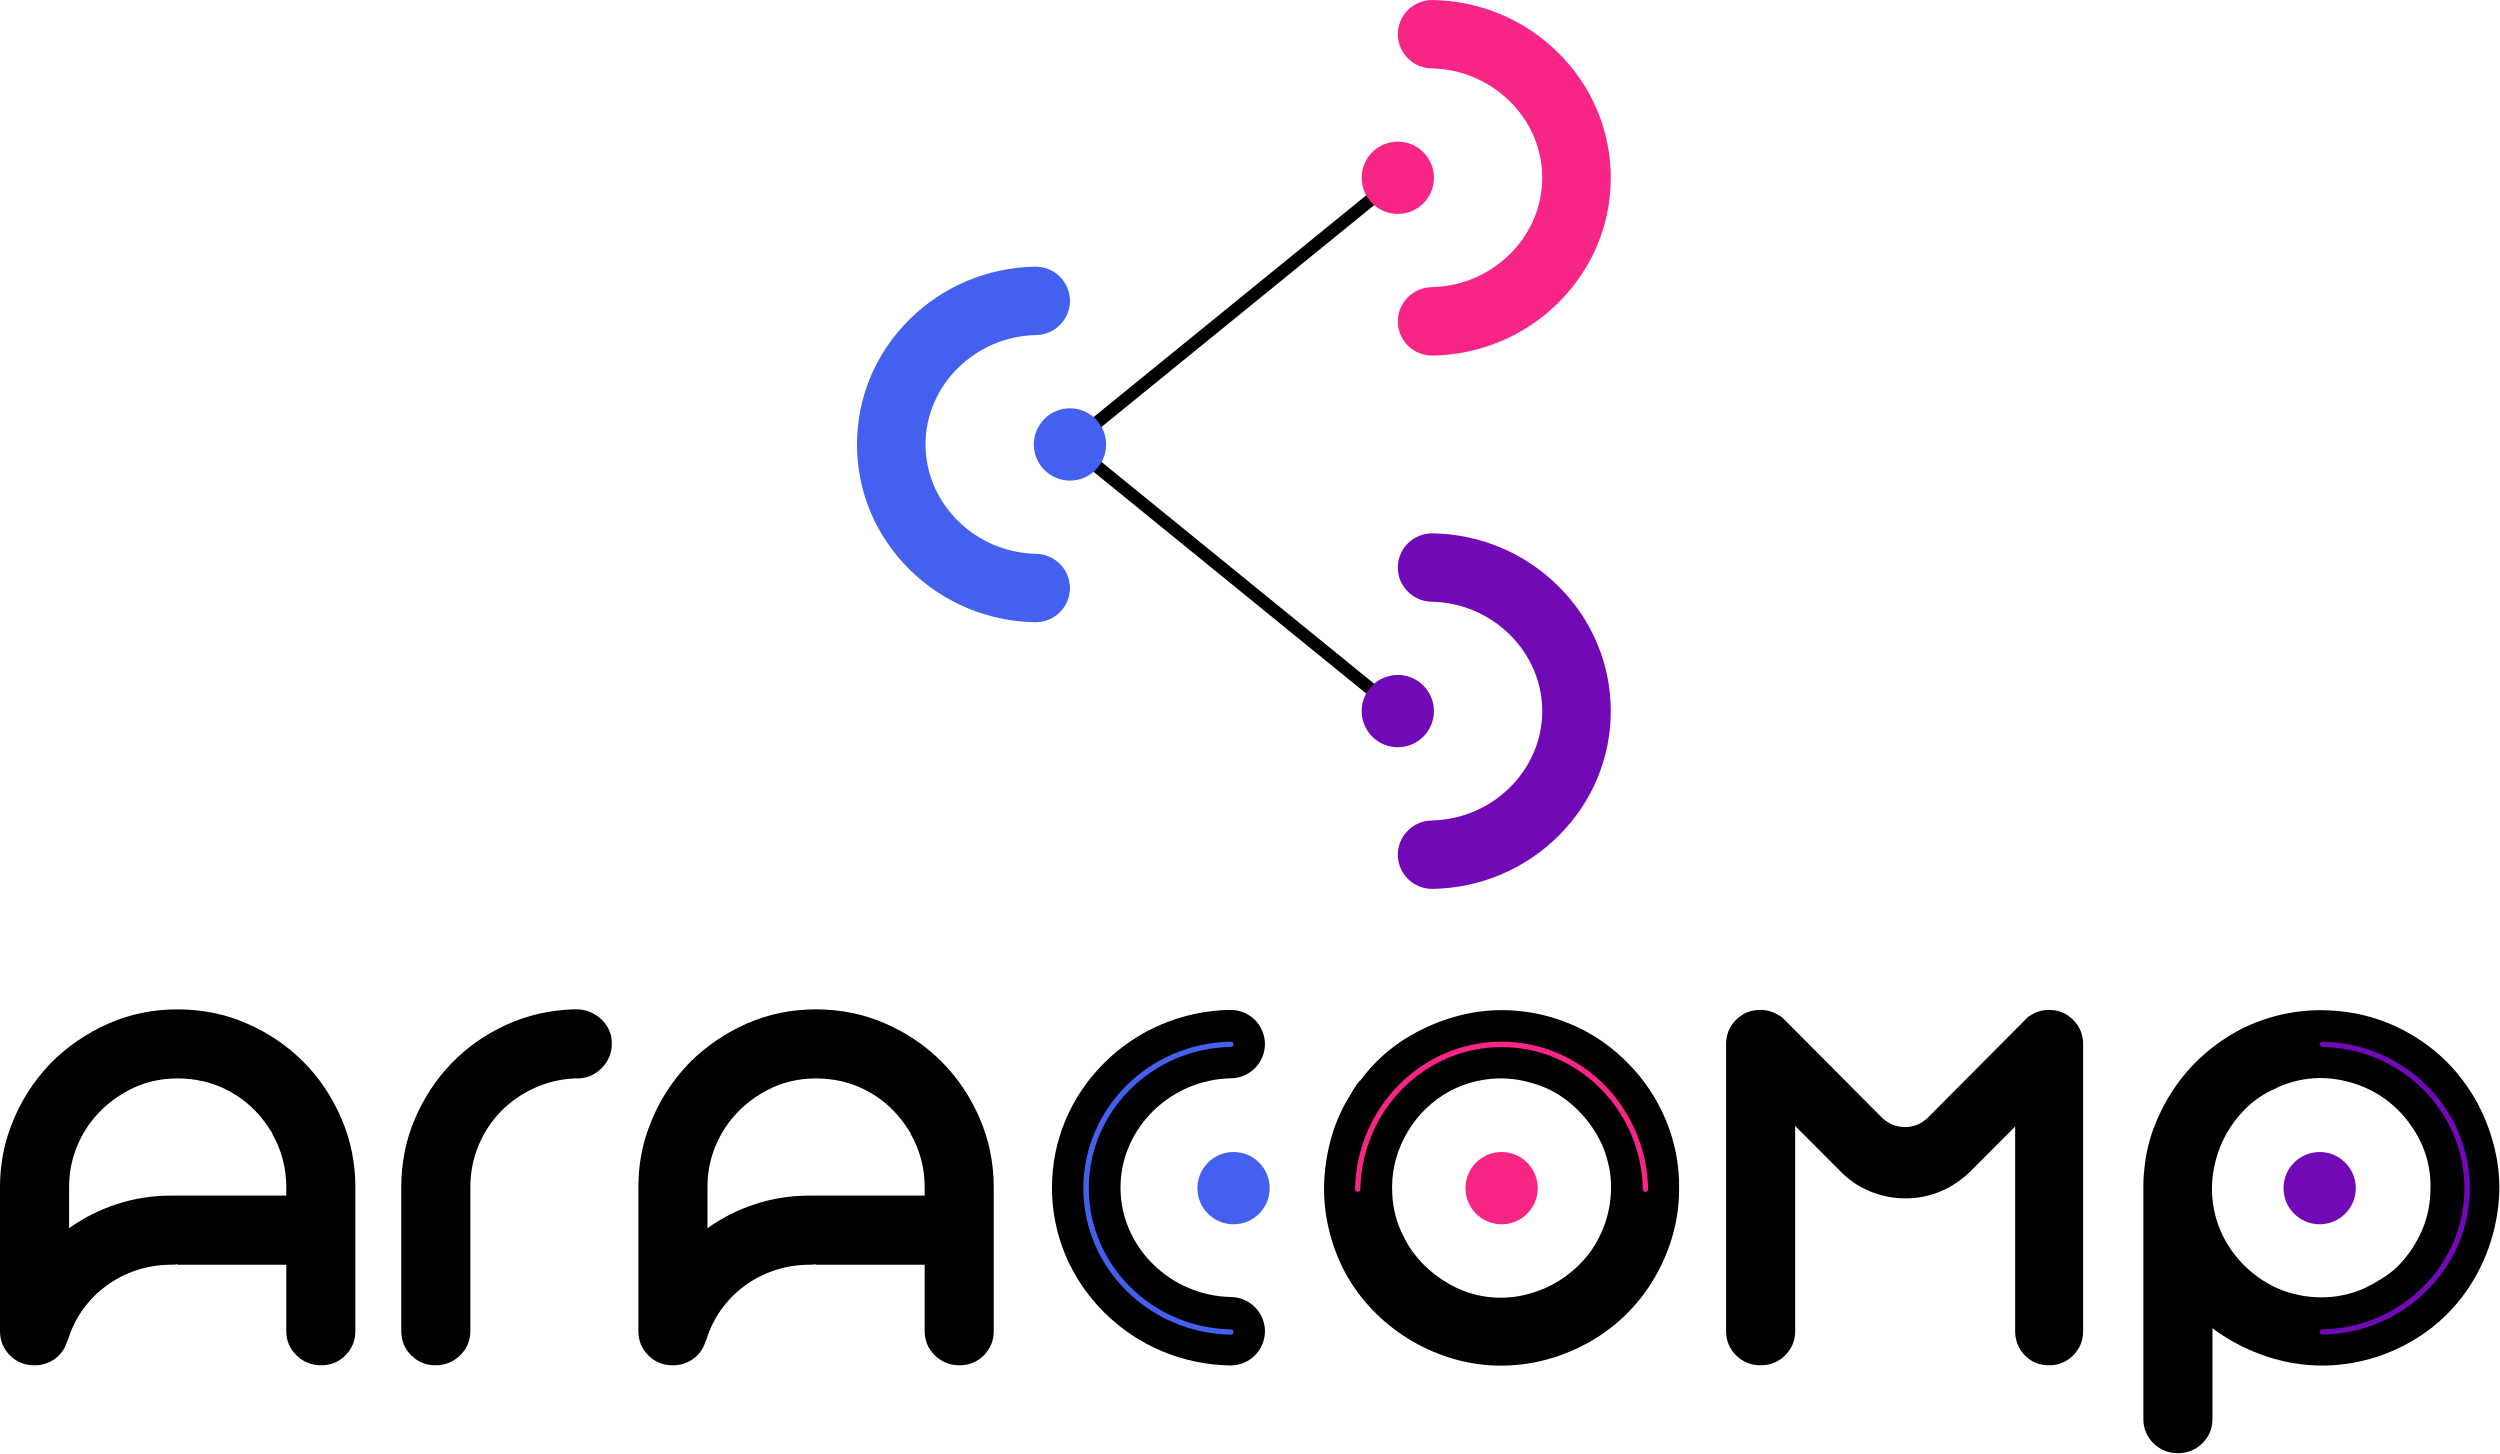 <svg width="1582" height="920" viewBox="0 0 1582 920" fill="none" xmlns="http://www.w3.org/2000/svg">
<g clip-path="url(#clip0_737_51)">
<path d="M112.27 638.72C127.89 638.72 142.52 641.69 156.16 647.64C169.8 653.59 181.69 661.63 191.83 671.77C201.97 681.91 210.02 693.86 215.96 707.62C221.91 721.38 224.88 735.95 224.88 751.34V842.28C224.88 848.35 222.78 853.47 218.58 857.67C214.38 861.87 209.25 863.97 203.19 863.97C197.13 863.97 191.94 861.87 187.63 857.67C183.31 853.47 181.16 848.35 181.16 842.28V800.31H112.26V799.96C111.56 800.2 110.28 800.31 108.41 800.31C100.72 800.31 93.37 801.48 86.38 803.81C79.38 806.14 73.03 809.41 67.32 813.6C61.6 817.8 56.65 822.81 52.46 828.64C48.26 834.47 45.12 840.88 43.02 847.88C42.79 848.12 42.67 848.35 42.67 848.58C42.67 848.81 42.55 849.05 42.32 849.28C40.92 853.71 38.35 857.27 34.63 859.95C30.9 862.63 26.59 863.97 21.69 863.97C15.62 863.97 10.5 861.87 6.3 857.67C2.1 853.47 0 848.35 0 842.28V751.34C0 737.59 2.33 724.64 7 712.52C12.6 697.6 20.99 684.31 32.18 672.65C42.67 662.16 54.74 653.88 68.38 647.82C82.02 641.76 96.65 638.73 112.27 638.73V638.72ZM181.17 756.59V751.34C181.17 739.22 178.25 728.03 172.43 717.76C172.43 717.53 172.37 717.36 172.26 717.24C172.14 717.13 172.09 716.95 172.09 716.72C171.16 715.32 170.22 713.92 169.29 712.52C168.36 711.12 167.42 709.84 166.49 708.67C160.19 700.51 152.38 694.1 143.06 689.43C133.73 684.77 123.47 682.43 112.28 682.43C101.09 682.43 90.77 684.94 81.33 689.95C71.89 694.97 64.02 701.55 57.72 709.71C53.29 715.54 49.85 721.95 47.4 728.95C44.95 735.95 43.73 743.41 43.73 751.33V777.21C52.82 770.69 62.85 765.61 73.81 762C84.77 758.39 96.31 756.58 108.44 756.58H181.19L181.17 756.59Z" fill="black"/>
<path d="M381.05 645.54C385.13 649.62 387.17 654.58 387.17 660.4C387.17 666.22 385.01 671.65 380.7 675.96C376.38 680.28 371.2 682.43 365.14 682.43H363.39C354.3 682.9 345.73 685 337.68 688.73C329.64 692.46 322.64 697.42 316.7 703.59C310.75 709.77 306.09 716.94 302.71 725.1C299.33 733.27 297.64 742.01 297.64 751.33V842.27C297.64 848.34 295.48 853.46 291.17 857.66C286.85 861.86 281.67 863.96 275.61 863.96C269.55 863.96 264.42 861.86 260.22 857.66C256.02 853.46 253.92 848.34 253.92 842.27V751.33C253.92 735.94 256.77 721.55 262.49 708.14C268.2 694.73 275.96 682.96 285.75 672.81C295.54 662.67 307.08 654.57 320.38 648.5C333.67 642.44 347.89 639.18 363.05 638.71H366.2C372.03 639.18 376.98 641.45 381.06 645.53L381.05 645.54Z" fill="black"/>
<path d="M516.23 638.72C531.85 638.72 546.48 641.69 560.12 647.64C573.76 653.59 585.65 661.63 595.79 671.77C605.93 681.91 613.98 693.86 619.92 707.62C625.87 721.38 628.84 735.95 628.84 751.34V842.28C628.84 848.35 626.74 853.47 622.54 857.67C618.34 861.87 613.21 863.97 607.15 863.97C601.09 863.97 595.9 861.87 591.59 857.67C587.27 853.47 585.12 848.35 585.12 842.28V800.31H516.22V799.96C515.52 800.2 514.24 800.31 512.37 800.31C504.68 800.31 497.33 801.48 490.34 803.81C483.34 806.14 476.99 809.41 471.28 813.6C465.56 817.8 460.61 822.81 456.42 828.64C452.22 834.47 449.08 840.88 446.98 847.88C446.75 848.12 446.63 848.35 446.63 848.58C446.63 848.81 446.51 849.05 446.28 849.28C444.88 853.71 442.31 857.27 438.59 859.95C434.86 862.63 430.55 863.97 425.65 863.97C419.58 863.97 414.46 861.87 410.26 857.67C406.06 853.47 403.96 848.35 403.96 842.28V751.34C403.96 737.59 406.29 724.64 410.96 712.52C416.56 697.6 424.95 684.31 436.14 672.65C446.63 662.16 458.7 653.88 472.34 647.82C485.98 641.76 500.61 638.73 516.23 638.73V638.72ZM585.13 756.59V751.34C585.13 739.22 582.21 728.03 576.39 717.76C576.39 717.53 576.33 717.36 576.22 717.24C576.1 717.13 576.05 716.95 576.05 716.72C575.12 715.32 574.18 713.92 573.25 712.52C572.32 711.12 571.38 709.84 570.45 708.67C564.15 700.51 556.34 694.1 547.02 689.43C537.69 684.77 527.43 682.43 516.24 682.43C505.05 682.43 494.73 684.94 485.29 689.95C475.85 694.97 467.98 701.55 461.68 709.71C457.25 715.54 453.81 721.95 451.36 728.95C448.91 735.95 447.69 743.41 447.69 751.33V777.21C456.78 770.69 466.81 765.61 477.77 762C488.73 758.39 500.27 756.58 512.4 756.58H585.15L585.13 756.59Z" fill="black"/>
<path d="M778.77 864.06C778.65 864.06 778.53 864.06 778.4 864.06C748.29 863.53 720.03 851.64 698.82 830.58C677.45 809.37 665.68 781.31 665.68 751.56C665.68 721.81 677.45 693.75 698.82 672.54C720.03 651.49 748.29 639.6 778.39 639.06C784.19 638.97 789.86 641.23 793.98 645.28C798.09 649.32 800.45 654.95 800.45 660.71C800.45 672.43 790.89 682.14 779.14 682.34C740.5 683.03 709.05 714.08 709.05 751.55C709.05 789.02 740.5 820.07 779.15 820.76C790.9 820.97 800.46 830.67 800.46 842.39C800.46 848.15 798.1 853.78 793.99 857.82C789.96 861.78 784.43 864.04 778.78 864.04L778.77 864.06Z" fill="black"/>
<path d="M931.73 640.82C949.68 637.79 967.34 639.07 984.72 644.67C1002.09 650.27 1017.19 659.59 1030.01 672.65C1040.5 683.14 1048.6 695.33 1054.32 709.2C1060.03 723.08 1062.77 737.48 1062.54 752.39C1062.54 764.28 1060.62 775.88 1056.77 787.19C1052.92 798.5 1047.5 808.93 1040.51 818.49C1029.08 833.88 1014.63 845.6 997.14 853.64C979.65 861.68 961.47 865.12 942.58 863.96C932.79 863.26 923.22 861.28 913.9 858.01C904.57 854.75 895.89 850.44 887.84 845.07C879.8 839.71 872.51 833.41 865.98 826.18C859.45 818.96 853.97 810.91 849.54 802.05C845.34 793.43 842.25 784.45 840.27 775.12C838.29 765.8 837.53 756.41 838 746.96C838.46 737.52 840.04 728.19 842.72 718.98C845.4 709.77 849.3 701.09 854.44 692.92C856.07 689.89 858.05 686.86 860.39 683.83H860.74C869.36 672.17 879.86 662.73 892.22 655.5C904.58 648.28 917.75 643.38 931.74 640.81L931.73 640.82ZM1007.28 790.86C1012.18 783.64 1015.61 775.82 1017.6 767.43C1019.58 759.04 1019.99 750.53 1018.82 741.9C1017.42 733.28 1014.85 725.7 1011.13 719.17C1006.46 710.78 1000.4 703.55 992.94 697.49C985.48 691.43 977.08 687.23 967.76 684.9C958.67 682.34 949.34 681.75 939.78 683.15C930.22 684.55 921.36 687.82 913.2 692.94C902.71 699.71 894.54 708.68 888.72 719.87C882.89 731.06 880.33 742.95 881.03 755.54C881.49 765.33 883.94 774.43 888.37 782.82C889.53 784.92 890.64 787.08 891.69 789.29C892.74 791.51 893.96 793.66 895.36 795.76C893.26 792.26 891.28 788.65 889.41 784.92C893.14 791.69 897.92 797.69 903.75 802.93C909.58 808.18 916.11 812.43 923.34 815.7C930.8 818.97 938.61 820.77 946.77 821.12C954.93 821.47 962.86 820.37 970.55 817.8C978.01 815.47 984.89 811.97 991.19 807.31C997.49 802.65 1002.85 797.17 1007.28 790.87V790.86Z" fill="black"/>
<path d="M1296.52 863.96C1290.45 863.96 1285.38 861.86 1281.31 857.66C1277.23 853.46 1275.19 848.34 1275.19 842.27V712.86L1247.28 740.84C1241.69 746.44 1235.36 750.75 1228.26 753.78C1221.17 756.81 1213.66 758.33 1205.76 758.33C1197.86 758.33 1190.29 756.82 1183.08 753.78C1175.87 750.75 1169.59 746.43 1164.24 740.84L1135.98 712.51V842.27C1135.98 848.34 1133.86 853.46 1129.63 857.66C1125.4 861.86 1120.23 863.96 1114.12 863.96C1108.01 863.96 1102.83 861.86 1098.6 857.66C1094.37 853.46 1092.26 848.34 1092.26 842.27V660.75C1092.26 654.69 1094.36 649.56 1098.56 645.36C1102.76 641.16 1107.88 639.06 1113.95 639.06C1118.38 639.06 1122.46 640.34 1126.19 642.91V642.56L1128.99 645.01L1191.25 707.62C1195.45 711.35 1200.22 713.22 1205.59 713.22C1210.96 713.22 1215.38 711.36 1219.58 707.62L1283.93 642.92H1284.28C1288.01 640.36 1292.09 639.07 1296.52 639.07C1302.58 639.07 1307.71 641.17 1311.91 645.37C1316.11 649.57 1318.21 654.7 1318.21 660.76V842.28C1318.21 848.35 1316.11 853.47 1311.91 857.67C1307.71 861.87 1302.58 863.97 1296.52 863.97V863.96Z" fill="black"/>
<path d="M1532.18 658.66C1540.12 664.03 1547.18 670.26 1553.37 677.37C1559.56 684.49 1564.75 692.18 1568.96 700.45C1573.16 708.73 1576.38 717.47 1578.59 726.68C1580.81 735.89 1581.8 745.16 1581.57 754.49C1581.1 766.38 1578.89 777.98 1574.92 789.29C1570.95 800.6 1565.36 811.04 1558.13 820.59C1549.04 832.48 1537.96 842.1 1524.9 849.44C1511.84 856.78 1497.97 861.39 1483.28 863.26C1468.36 865.12 1453.73 864.01 1439.39 859.94C1425.05 855.86 1411.93 849.39 1400.04 840.53V840.18V897.89C1400.04 903.95 1397.92 909.08 1393.69 913.28C1389.46 917.48 1384.29 919.57 1378.18 919.57C1372.07 919.57 1366.89 917.47 1362.67 913.28C1358.44 909.08 1356.33 903.95 1356.33 897.89V749.94C1356.33 748.08 1356.38 746.27 1356.5 744.52C1356.61 742.77 1356.79 740.97 1357.02 739.1C1357.95 729.54 1360.23 720.27 1363.85 711.3C1367.47 702.33 1372.03 693.99 1377.51 686.29C1382.99 678.59 1389.42 671.66 1396.78 665.48C1404.14 659.31 1412.13 654.11 1420.78 649.92C1438.76 641.53 1457.68 638.09 1477.53 639.6C1497.38 641.12 1515.6 647.47 1532.18 658.66ZM1537.85 756.24C1539.01 739.92 1534.94 725.23 1525.62 712.17C1520.96 705.41 1515.31 699.7 1508.68 695.03C1502.05 690.37 1494.89 686.99 1487.2 684.89C1471.36 680.46 1456.11 681.51 1441.44 688.04C1443.31 687.11 1445.17 686.24 1447.04 685.42C1448.91 684.61 1450.78 683.85 1452.65 683.15C1450.32 684.08 1448.04 685.02 1445.83 685.95C1443.61 686.88 1441.46 687.93 1439.36 689.1C1430.73 692.83 1423.27 698.43 1416.98 705.89C1408.82 715.45 1403.51 726.41 1401.07 738.77C1398.62 751.13 1399.5 763.25 1403.69 775.15C1406.95 784.01 1411.85 791.94 1418.38 798.93C1424.9 805.92 1432.6 811.41 1441.46 815.37C1450.31 819.1 1459.52 820.97 1469.06 820.97C1478.6 820.97 1487.8 818.99 1496.65 815.02C1500.37 813.16 1503.92 811.17 1507.3 809.07C1510.68 806.97 1513.88 804.52 1516.91 801.73C1522.96 795.67 1527.85 788.73 1531.57 780.92C1535.29 773.11 1537.38 764.89 1537.85 756.26V756.24Z" fill="black"/>
<path d="M689 751.86C689 703.14 729.16 663.41 778.88 662.51C779.83 662.49 780.59 661.75 780.59 660.83C780.59 659.89 779.8 659.12 778.84 659.14C727.24 660.05 685.55 701.3 685.55 751.86C685.55 802.42 727.24 843.66 778.84 844.58C779.8 844.6 780.59 843.83 780.59 842.89C780.59 841.97 779.83 841.23 778.88 841.21C729.16 840.32 689 800.58 689 751.86Z" fill="#4361EE"/>
<path d="M1559.47 751.86C1559.47 703.14 1519.31 663.41 1469.59 662.51C1468.64 662.49 1467.88 661.75 1467.88 660.83C1467.88 659.89 1468.67 659.12 1469.63 659.14C1521.23 660.05 1562.92 701.3 1562.92 751.86C1562.92 802.42 1521.23 843.66 1469.63 844.58C1468.67 844.6 1467.88 843.83 1467.88 842.89C1467.88 841.97 1468.64 841.23 1469.59 841.21C1519.31 840.32 1559.47 800.58 1559.47 751.86Z" fill="#7209B7"/>
<path d="M950.21 662.6C998.93 662.6 1038.66 702.76 1039.56 752.48C1039.58 753.43 1040.32 754.19 1041.24 754.19C1042.18 754.19 1042.95 753.4 1042.93 752.44C1042.02 700.84 1000.77 659.15 950.21 659.15C899.65 659.15 858.41 700.84 857.49 752.44C857.47 753.4 858.24 754.19 859.18 754.19C860.1 754.19 860.84 753.43 860.86 752.48C861.75 702.76 901.49 662.6 950.21 662.6Z" fill="#F72585"/>
<path d="M780.59 774.73C793.221 774.73 803.46 764.491 803.46 751.86C803.46 739.229 793.221 728.99 780.59 728.99C767.959 728.99 757.72 739.229 757.72 751.86C757.72 764.491 767.959 774.73 780.59 774.73Z" fill="#4361EE"/>
<path d="M950.21 774.73C962.841 774.73 973.08 764.491 973.08 751.86C973.08 739.229 962.841 728.99 950.21 728.99C937.579 728.99 927.34 739.229 927.34 751.86C927.34 764.491 937.579 774.73 950.21 774.73Z" fill="#F72585"/>
<path d="M1467.88 774.73C1480.51 774.73 1490.75 764.491 1490.75 751.86C1490.75 739.229 1480.51 728.99 1467.88 728.99C1455.25 728.99 1445.01 739.229 1445.01 751.86C1445.01 764.491 1455.25 774.73 1467.88 774.73Z" fill="#7209B7"/>
<path d="M882 453.08L670.73 281.24L882 109.39L887.05 115.6L683.41 281.24L887.05 446.88L882 453.08Z" fill="black"/>
<path d="M655.77 350.45C617.12 349.76 585.67 318.71 585.67 281.24C585.67 243.77 617.12 212.72 655.76 212.03C667.51 211.82 677.07 202.12 677.07 190.4C677.07 184.64 674.71 179.01 670.6 174.97C666.48 170.92 660.81 168.66 655.01 168.75C624.91 169.28 596.65 181.17 575.44 202.23C554.07 223.44 542.3 251.5 542.3 281.25C542.3 311 554.07 339.06 575.44 360.27C596.65 381.32 624.91 393.21 655.02 393.75C655.14 393.75 655.26 393.75 655.39 393.75C661.04 393.75 666.57 391.49 670.6 387.53C674.71 383.49 677.07 377.86 677.07 372.1C677.07 360.38 667.51 350.67 655.76 350.47L655.77 350.45Z" fill="#4361EE"/>
<path d="M698.205 289.997C703.038 278.327 697.497 264.949 685.827 260.116C674.158 255.282 660.78 260.823 655.946 272.493C651.113 284.162 656.654 297.54 668.323 302.374C679.993 307.207 693.371 301.666 698.205 289.997Z" fill="#4361EE"/>
<path d="M905.83 181.71C944.48 181.02 975.93 149.97 975.93 112.5C975.93 75.03 944.48 43.98 905.84 43.29C894.09 43.08 884.53 33.38 884.53 21.66C884.53 15.9 886.89 10.27 891 6.23C895.12 2.18 900.79 -0.08 906.59 0.01C936.69 0.54 964.95 12.43 986.16 33.49C1007.53 54.7 1019.3 82.76 1019.3 112.51C1019.3 142.26 1007.53 170.32 986.16 191.53C964.95 212.58 936.69 224.47 906.58 225.01C906.46 225.01 906.34 225.01 906.21 225.01C900.56 225.01 895.03 222.75 891 218.79C886.89 214.75 884.53 209.12 884.53 203.36C884.53 191.64 894.09 181.93 905.84 181.73L905.83 181.71Z" fill="#F72585"/>
<path d="M893.283 133.631C904.952 128.797 910.494 115.419 905.66 103.749C900.827 92.08 887.448 86.539 875.779 91.372C864.11 96.206 858.568 109.584 863.402 121.253C868.236 132.923 881.614 138.464 893.283 133.631Z" fill="#F72585"/>
<path d="M905.83 519.19C944.48 518.5 975.93 487.45 975.93 449.98C975.93 412.51 944.48 381.46 905.84 380.77C894.09 380.56 884.53 370.86 884.53 359.14C884.53 353.38 886.89 347.75 891 343.71C895.12 339.66 900.79 337.4 906.59 337.49C936.69 338.02 964.95 349.91 986.16 370.97C1007.53 392.18 1019.3 420.24 1019.3 449.99C1019.3 479.74 1007.53 507.8 986.16 529.01C964.95 550.06 936.69 561.95 906.58 562.49C906.46 562.49 906.34 562.49 906.21 562.49C900.56 562.49 895.03 560.23 891 556.27C886.89 552.23 884.53 546.6 884.53 540.84C884.53 529.12 894.09 519.41 905.84 519.21L905.83 519.19Z" fill="#7209B7"/>
<path d="M893.281 471.111C904.95 466.278 910.492 452.899 905.658 441.23C900.825 429.561 887.446 424.019 875.777 428.853C864.108 433.687 858.566 447.065 863.4 458.734C868.234 470.403 881.612 475.945 893.281 471.111Z" fill="#7209B7"/>
</g>
<defs>
<clipPath id="clip0_737_51">
<rect width="1581.6" height="919.57" fill="white"/>
</clipPath>
</defs>
</svg>
